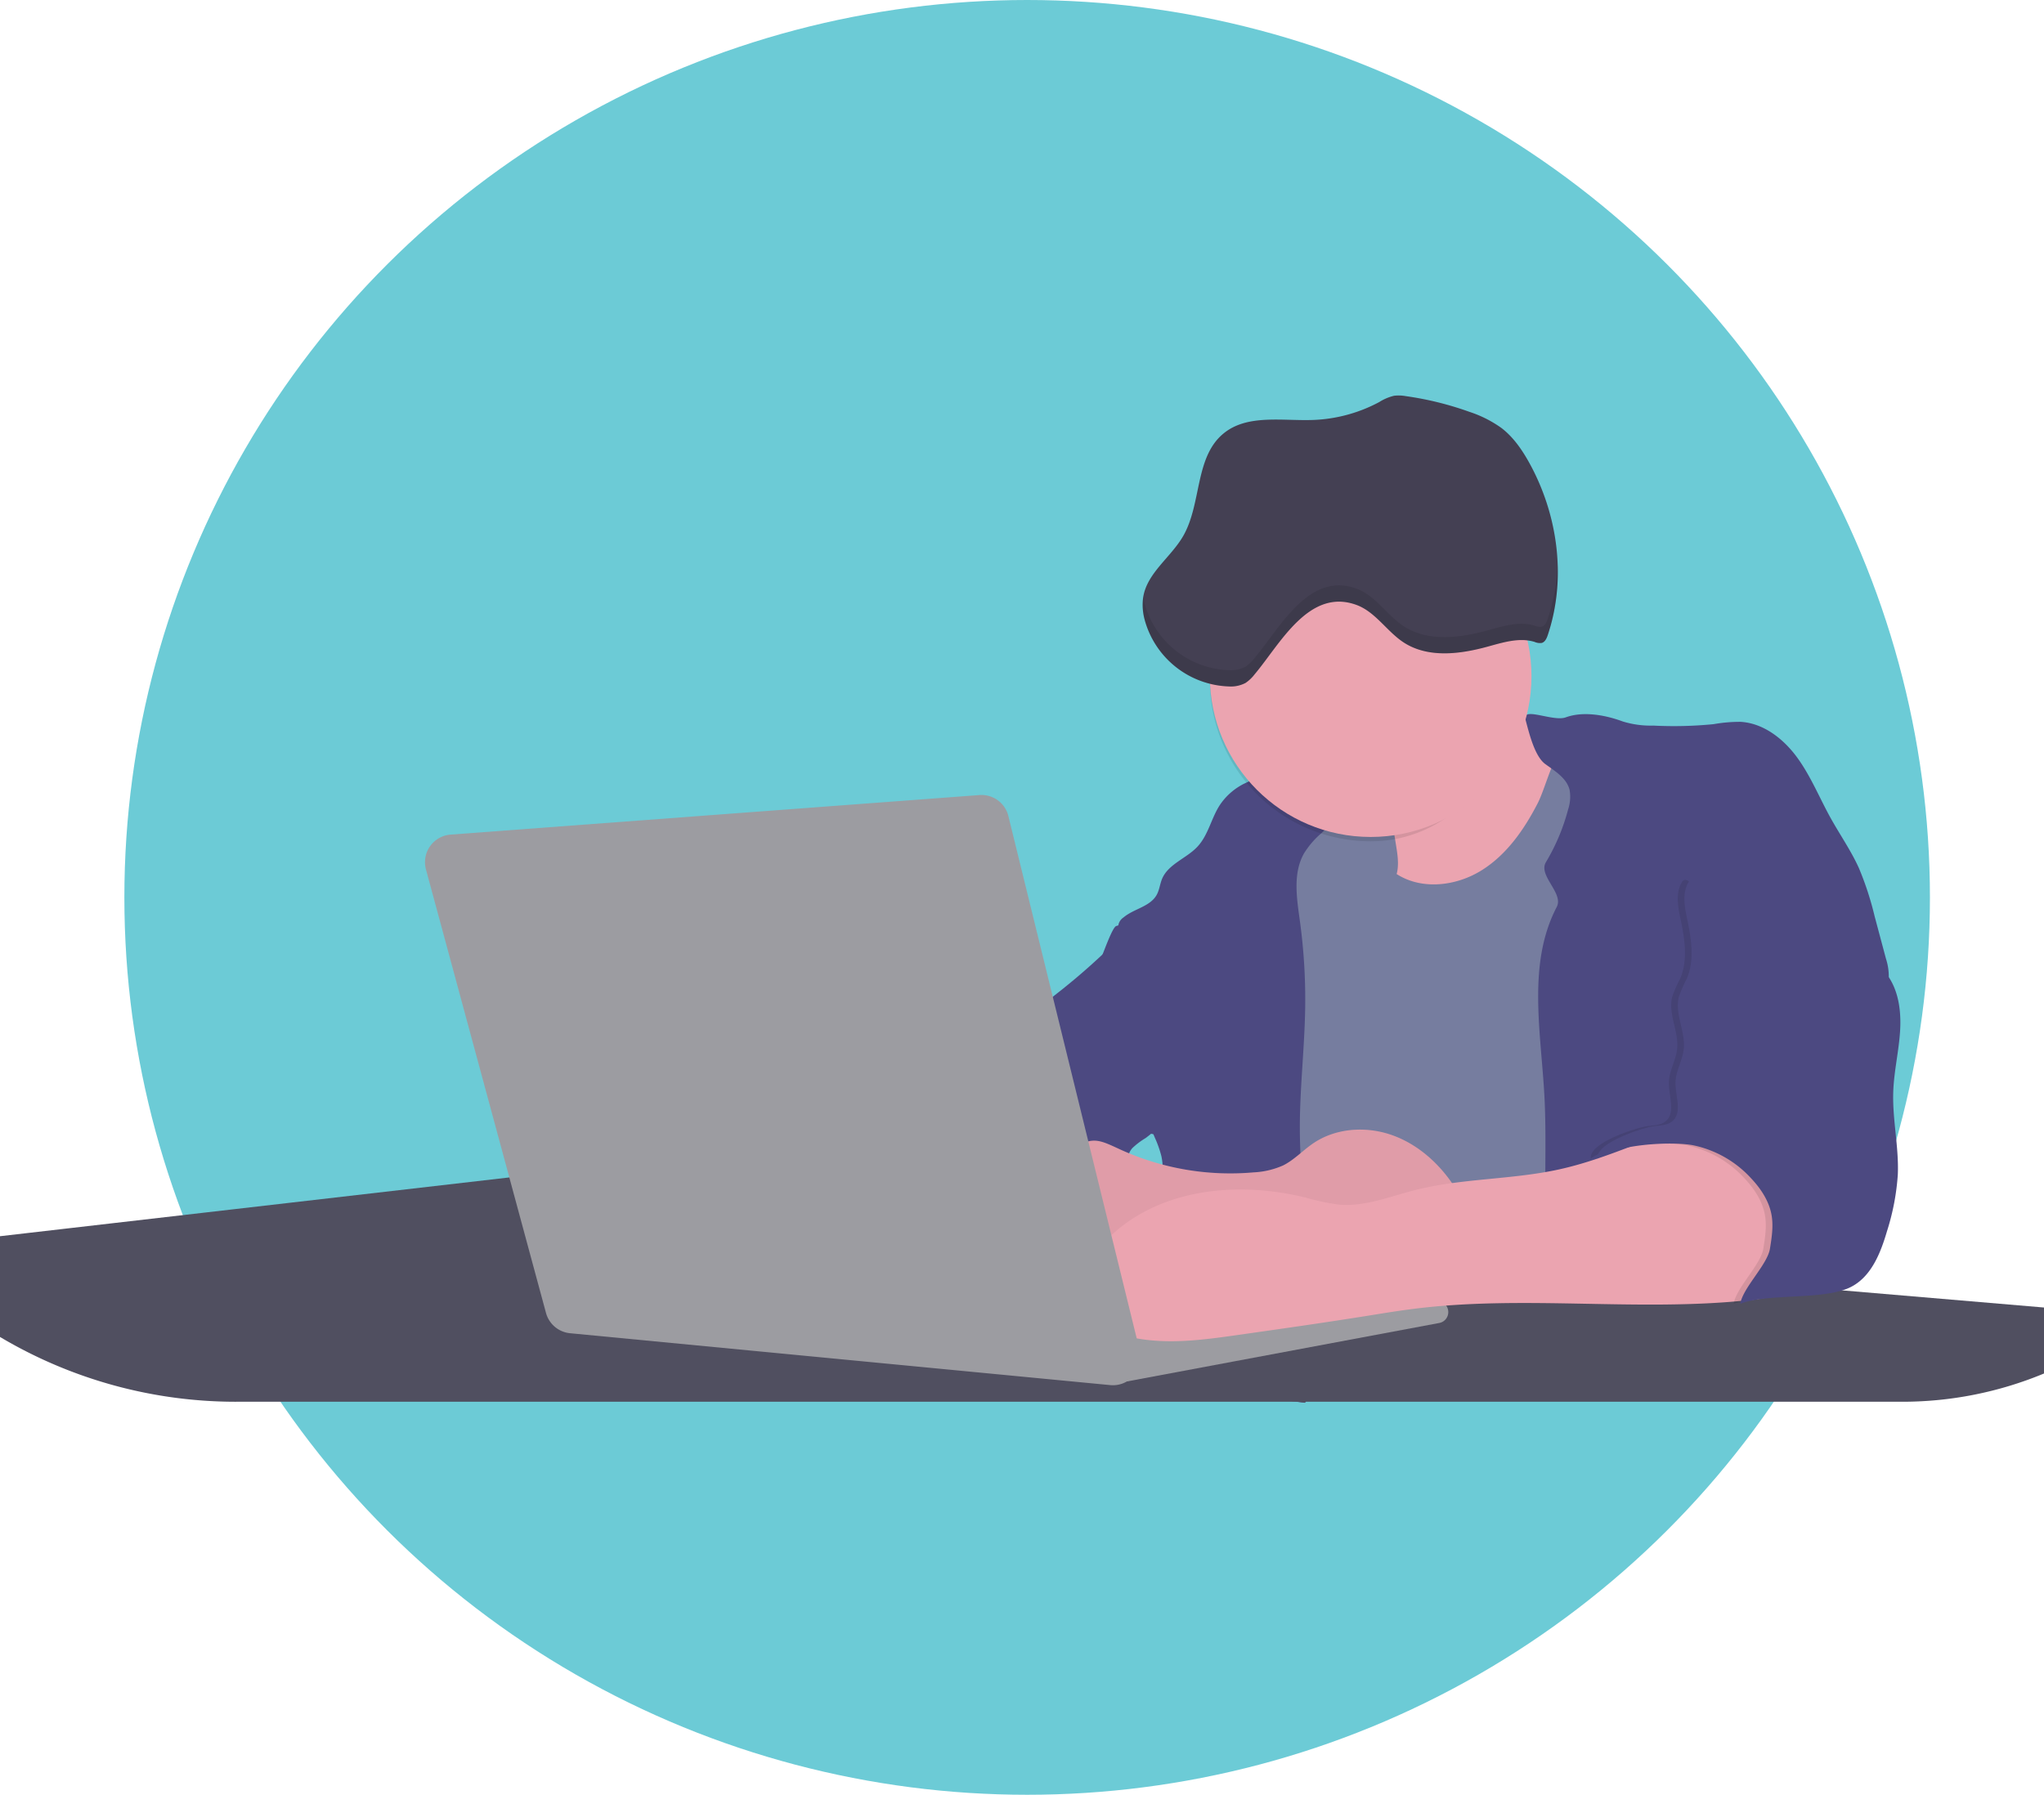 <svg xmlns="http://www.w3.org/2000/svg" width="593.198" height="521" viewBox="0 0 593.198 521">
  <g id="Group_29" data-name="Group 29" transform="translate(-95.907 -596)">
    <ellipse id="Ellipse_10" data-name="Ellipse 10" cx="262" cy="260.5" rx="262" ry="260.5" transform="translate(132 596)" fill="#6ccbd6"/>
    <g id="Group_24" data-name="Group 24" transform="translate(95.907 710.811)">
      <g id="undraw_developer_activity_bv83">
        <rect id="Rectangle_63" data-name="Rectangle 63" width="16.342" height="16.342" transform="translate(377.487 9.41)" fill="#6ccbd6"/>
        <rect id="Rectangle_64" data-name="Rectangle 64" width="16.342" height="16.342" transform="translate(399.819 9.41)" fill="#6ccbd6" opacity="0.2"/>
        <rect id="Rectangle_88" data-name="Rectangle 88" width="16.342" height="16.342" transform="translate(355.149 30.109)" fill="#6ccbd6" opacity="0.4"/>
        <rect id="Rectangle_89" data-name="Rectangle 89" width="16.342" height="16.342" transform="translate(377.487 30.109)" fill="#6ccbd6" opacity="0.2"/>
        <rect id="Rectangle_90" data-name="Rectangle 90" width="16.342" height="16.342" transform="translate(399.819 30.109)" fill="#6ccbd6" opacity="0.2"/>
        <rect id="Rectangle_91" data-name="Rectangle 91" width="16.342" height="16.342" transform="translate(422.158 30.109)" fill="#6ccbd6" opacity="0.2"/>
        <rect id="Rectangle_114" data-name="Rectangle 114" width="16.342" height="16.342" transform="translate(355.149 50.814)" fill="#6ccbd6"/>
        <rect id="Rectangle_115" data-name="Rectangle 115" width="16.342" height="16.342" transform="translate(377.487 50.814)" fill="#6ccbd6" opacity="0.2"/>
        <rect id="Rectangle_116" data-name="Rectangle 116" width="16.342" height="16.342" transform="translate(399.819 50.814)" fill="#6ccbd6" opacity="0.2"/>
        <rect id="Rectangle_117" data-name="Rectangle 117" width="16.342" height="16.342" transform="translate(422.158 50.814)" fill="#6ccbd6" opacity="0.2"/>
        <rect id="Rectangle_140" data-name="Rectangle 140" width="16.342" height="16.342" transform="translate(355.149 71.512)" fill="#6ccbd6" opacity="0.2"/>
        <rect id="Rectangle_141" data-name="Rectangle 141" width="16.342" height="16.342" transform="translate(377.487 71.512)" fill="#6ccbd6" opacity="0.2"/>
        <rect id="Rectangle_142" data-name="Rectangle 142" width="16.342" height="16.342" transform="translate(399.819 71.512)" fill="#6ccbd6" opacity="0.2"/>
        <rect id="Rectangle_143" data-name="Rectangle 143" width="16.342" height="16.342" transform="translate(422.158 71.512)" fill="#6ccbd6" opacity="0.2"/>
        <rect id="Rectangle_167" data-name="Rectangle 167" width="16.342" height="16.342" transform="translate(377.487 92.217)" fill="#6ccbd6" opacity="0.2"/>
        <rect id="Rectangle_168" data-name="Rectangle 168" width="16.342" height="16.342" transform="translate(399.819 92.217)" fill="#6ccbd6" opacity="0.2"/>
        <rect id="Rectangle_169" data-name="Rectangle 169" width="16.342" height="16.342" transform="translate(422.158 92.217)" fill="#6ccbd6" opacity="0.2"/>
        <rect id="Rectangle_170" data-name="Rectangle 170" width="16.342" height="16.342" transform="translate(444.49 92.217)" fill="#6ccbd6" opacity="0.2"/>
        <circle id="Ellipse_1" data-name="Ellipse 1" cx="22.339" cy="22.339" r="22.339" transform="translate(378.365 107.663)" fill="#767d9f"/>
        <path id="Path_7" data-name="Path 7" d="M760.389,451.275q3.344,14.594,5.676,29.4c.468,2.934.884,6.028-.179,8.8-.891,2.313-2.7,4.119-4.125,6.143s-2.5,4.619-1.634,6.938,3.388,3.587,5.8,4.241c6.893,1.858,14.241.506,21.1-1.505a34.147,34.147,0,0,0,8.847-3.664,33.111,33.111,0,0,0,7.482-7.047c10-12.127,16.548-26.682,22.71-41.147a25.061,25.061,0,0,1-21.211-8.546c-2.524-2.966-4.375-7.1-2.953-10.724-4.171,2.287-9.123,2.441-13.613,4a48.368,48.368,0,0,0-8.008,3.94q-4.6,2.659-9.148,5.42C767.667,449.622,764.418,451.48,760.389,451.275Z" transform="translate(-360.845 -349.692)" fill="#eba4b0"/>
        <path id="Path_8" data-name="Path 8" d="M779.629,475.484c-3.914,7.617-9.007,14.939-16.278,19.475s-17.06,5.766-24.344,1.281c-3.587-2.191-6.3-5.522-9.436-8.328s-7.047-5.208-11.256-4.843c-4.638.4-8.27,4.023-11.377,7.489-4.715,5.266-9.27,10.756-12.607,16.989-6.406,11.98-7.925,25.984-7.643,39.565s2.249,27.092,2.293,40.673c.064,16.708-2.768,33.281-5.631,49.738,26.33-3.242,52.691,3.844,79.078,6.528,16.887,1.736,33.9,1.7,50.878,1.653,2.985,0,6.163-.077,8.648-1.73a11.656,11.656,0,0,0,3.581-4.254c2.344-4.324,3.286-9.257,3.94-14.132,1.659-12.313,1.71-24.779,1.755-37.207.116-30.109.224-60.327-3.6-90.2-.942-7.348-2.146-14.734-4.965-21.608s-7.419-13.2-13.851-16.88c-4.132-2.37-13.709-6.5-18.578-4.106C784.774,458.251,782.25,470.384,779.629,475.484Z" transform="translate(-333.365 -357.129)" fill="#767d9f"/>
        <path id="Path_9" data-name="Path 9" d="M833.545,557.552c-.993-18.578-5.035-38.405,3.568-54.895,2.114-4.049-5.471-9.1-3.127-13.024a58.985,58.985,0,0,0,6.445-15.33,11.559,11.559,0,0,0,.417-5.67c-.852-3.389-4.2-5.407-7.047-7.469-3.139-2.281-4.753-9.232-5.765-12.992s8.053.769,11.7-.57c5.061-1.851,11.493-.686,16.541,1.192a27.611,27.611,0,0,0,8.886,1.2,117.056,117.056,0,0,0,17.482-.417,43.483,43.483,0,0,1,7.822-.673c6.669.378,12.467,4.939,16.413,10.333s6.458,11.678,9.693,17.521c2.7,4.869,5.913,9.468,8.213,14.536a89.5,89.5,0,0,1,4.6,14.094l3.286,12.294a16.4,16.4,0,0,1,.807,5.452,15.471,15.471,0,0,1-1.922,5.548,105.15,105.15,0,0,1-11.96,18.251c-6.912,8.475-15.3,16.118-19.411,26.266a66.339,66.339,0,0,0-3.305,12.345,453.544,453.544,0,0,0-6.983,50.705,111.592,111.592,0,0,0-23.4-7.822,113.773,113.773,0,0,0-12.172-1.922c-3.581-.371-8.2.333-11.608-.641-5.7-1.621-6.33-11.262-7.194-16.31a148.968,148.968,0,0,1-1.711-24.344C833.75,575.977,834.039,566.758,833.545,557.552Z" transform="translate(-385.333 -354.174)" fill="#4c4981"/>
        <path id="Path_10" data-name="Path 10" d="M610.2,560.688c2.7,15.375,5.669,30.795,11.531,45.241-.147.141-.3.269-.442.4-.519.442-1.057.858-1.621,1.281a21.575,21.575,0,0,0-3.844,2.908,5.127,5.127,0,0,0-.961,1.569,3.511,3.511,0,0,0,0,2.864c-3.056,1.352-6.6.935-10.032.807-2.953-.109-5.817,0-8.187,1.621-3.293,2.268-4.286,6.624-4.817,10.583q-.295,2.166-.506,4.337-.2,2.018-.333,4.049a120.845,120.845,0,0,0-.122,13.453q.051,1.23.135,2.46c-10.468-.25-20.007-5.708-29.033-11.012-2.063-1.211-4.19-2.486-5.529-4.484a10.124,10.124,0,0,1-1.48-6.592,7.307,7.307,0,0,1,.1-.974,26.639,26.639,0,0,1,1.467-5.561,68.681,68.681,0,0,1,12.294-20.916c2.293-2.678,4.875-5.3,5.945-8.661.468-1.467.641-3.024,1.115-4.484,2.126-6.329,9.8-9.321,12.428-15.464a46.954,46.954,0,0,1,1.73-4.485,11.293,11.293,0,0,1,2.723-3.043c.468-.391.954-.769,1.435-1.147q6.752-5.291,13.011-11.179,1.166-1.1,2.306-2.217a38.1,38.1,0,0,0,.686,8.649Z" transform="translate(-287.198 -392.051)" fill="#4c4981"/>
        <path id="Path_11" data-name="Path 11" d="M705.419,486.729c-.922.974-1.922,1.89-2.9,2.8l-.263.237-1.038.961a24.993,24.993,0,0,0-4.837,5.631l-.109.179c-3.268,5.849-2.056,13.05-1.147,19.693a167.587,167.587,0,0,1,1.519,24.984c-.167,11.531-1.525,22.985-1.551,34.5,0,2.614.058,5.221.173,7.835.186,4.247.506,8.488.891,12.729.416,4.651.916,9.3,1.384,13.94.372,3.594.724,7.181,1.019,10.769.147,1.858.288,3.709.4,5.567.135,2.178.243,4.363.308,6.541h0c.045,1.384.071,2.761.071,4.145v2.351q0,2.249-.122,4.485-.128,2.876-.391,5.765c-.2,2.095-.551,4.382-2.024,5.855-.09.089-.186.173-.282.256l-2.075-.256a213.147,213.147,0,0,0-43.114-.769c.314-2.165.6-4.324.884-6.5.128-1.025.256-2.057.378-3.088q.211-1.768.4-3.536.221-1.922.41-3.844.5-4.952.878-9.91.558-7.232.846-14.491.141-3.465.218-6.938.109-4.3.1-8.616,0-4.189-.071-8.392c0-.922-.039-1.845-.115-2.761a17.524,17.524,0,0,0-.34-2.453A31.954,31.954,0,0,0,653,578.973c-.141-.333-.276-.641-.41-.993-.077-.173-.147-.352-.218-.525,3.69-3.286,6.317-7.687,8.841-12.018,4.094-6.976,8.283-14.26,8.969-22.319s-3.319-17.111-11.019-19.571a53.552,53.552,0,0,0-6.47-1.2c-2.037-.359-6.285-1.172-8.642-2.633q-1.922,1.973-3.844,3.876a14.2,14.2,0,0,1,1.39-5.58l.91.045a1.746,1.746,0,0,1-.1-.641,3.367,3.367,0,0,1,1.486-2.319c3.017-2.563,7.764-3.133,9.667-6.6.794-1.441.929-3.158,1.57-4.67,1.839-4.311,7.117-5.9,10.295-9.347s3.972-8.328,6.541-12.172a18.334,18.334,0,0,1,7.688-6.406c.256-.122.519-.244.781-.353,5.318-2.274,11.634-2.793,17.143-2.78,2.14,0,7.688.064,10.4,1.147a3.41,3.41,0,0,1,1.185.724C712.063,477.792,707.559,484.449,705.419,486.729Z" transform="translate(-317.861 -363.563)" fill="#4c4981"/>
        <path id="Path_12" data-name="Path 12" d="M635.992,541.761a39,39,0,0,1,29.943,3.12,28.326,28.326,0,0,1,11.288,10.75c3.812,6.919,3.645,15.26,3.376,23.159-.134,3.952-.307,8.046-2.05,11.6-2.018,4.107-5.823,6.925-9.706,9.231a27.068,27.068,0,0,1-7.892,3.415c-4.3.935-8.777.141-13.114-.641-4.715-.871-9.776-1.922-13.05-5.432-1.922-2.037-2.973-4.683-4.01-7.271q-2.236-5.606-4.484-11.2c-2.595-6.477-3.472-11.864-.045-18.175,1.557-2.876,3.459-5.567,5-8.463C632.014,550.378,634.769,542.139,635.992,541.761Z" transform="translate(-312.036 -387.763)" fill="#4c4981"/>
        <path id="Path_13" data-name="Path 13" d="M730.228,694.379v19.154a107.172,107.172,0,0,1-41.467,8.2H515.991c-.09.09-.186.173-.282.256l-2.076-.256H206.307a133.868,133.868,0,0,1-69.277-18.809V673.68l147.8-17.06h.115l86.074,7.29,22.274,1.922,11.57.98,23.947,2.031,12.319,1.044,17.938,1.525,2.524.211,12.928,1.1,17.54,1.441,24.664,2.089,41.115,3.491,28.924,2.453,47.5,4.03,9.033.762.974.083.846.07,11.929,1.012,13.094,1.115,1.518.128Z" transform="translate(-137.03 -429.635)" fill="#504f60"/>
        <path id="Path_14" data-name="Path 14" d="M656.061,555.385,470.832,523.77l-7.181,36.317,84.908,10.167,26.144,3.273,71.916-14.164Z" transform="translate(-236.472 -291.346)" fill="#9c9ca1"/>
        <path id="Path_15" data-name="Path 15" d="M642.33,730.122l92.8-17.444a3.2,3.2,0,0,1,3.805,3.158h0a3.2,3.2,0,0,1-2.62,3.158l-90.629,16.97Z" transform="translate(-318.623 -449.76)" fill="#9c9ca1"/>
        <path id="Path_16" data-name="Path 16" d="M664.654,647.351a23.925,23.925,0,0,0,8.418-2.005c3.2-1.6,5.7-4.343,8.661-6.368,6.521-4.484,15.247-5.086,22.723-2.511s13.715,8.091,18.085,14.677c2.9,4.388,5.08,9.987,3.03,14.83a19.538,19.538,0,0,1-2.64,4.126l-5.343,6.983a18.571,18.571,0,0,1-3.626,3.9,15.412,15.412,0,0,1-6.932,2.409c-6.5.948-13.12.41-19.674.846-11.256.749-22.249,4.375-33.53,4.254-6.483-.071-12.883-1.377-19.219-2.684l-28.04-5.766c-4.881-1-10.4-2.46-12.7-6.887a15.962,15.962,0,0,1-1.345-6.541c-.333-6.176,0-13.043,4.279-17.5,4.023-4.177,10.384-5.5,15.189-8.585,5.881-3.786,7.822-2.562,14.023.282a76.874,76.874,0,0,0,38.636,6.534Z" transform="translate(-300.69 -421.845)" fill="#eba4b0"/>
        <path id="Path_17" data-name="Path 17" d="M664.654,647.351a23.925,23.925,0,0,0,8.418-2.005c3.2-1.6,5.7-4.343,8.661-6.368,6.521-4.484,15.247-5.086,22.723-2.511s13.715,8.091,18.085,14.677c2.9,4.388,5.08,9.987,3.03,14.83a19.538,19.538,0,0,1-2.64,4.126l-5.343,6.983a18.571,18.571,0,0,1-3.626,3.9,15.412,15.412,0,0,1-6.932,2.409c-6.5.948-13.12.41-19.674.846-11.256.749-22.249,4.375-33.53,4.254-6.483-.071-12.883-1.377-19.219-2.684l-28.04-5.766c-4.881-1-10.4-2.46-12.7-6.887a15.962,15.962,0,0,1-1.345-6.541c-.333-6.176,0-13.043,4.279-17.5,4.023-4.177,10.384-5.5,15.189-8.585,5.881-3.786,7.822-2.562,14.023.282a76.874,76.874,0,0,0,38.636,6.534Z" transform="translate(-300.69 -421.845)" opacity="0.05"/>
        <path id="Path_18" data-name="Path 18" d="M787.885,638.761c-7.867,3.043-15.779,6.1-24.017,7.911-13.812,3.043-28.264,2.563-41.967,6.041-7.239,1.845-14.433,4.818-21.871,4.215a65.623,65.623,0,0,1-9.77-2.05c-18.174-4.484-38.835-3.03-53.595,8.5a66.7,66.7,0,0,0-12.928,14.094,9.417,9.417,0,0,0,3.786,14.017,55.5,55.5,0,0,0,18.181,4.85c8.412.743,16.861-.449,25.228-1.64,12.415-1.762,24.837-3.53,37.22-5.51,4.446-.711,8.892-1.448,13.363-2.011,32.178-4.068,64.94.878,97.2-2.518a29.7,29.7,0,0,0,9.545-2.184c7.508-3.523,11.224-12.812,9.674-20.974s-7.534-14.946-14.735-19.11c-6.034-3.5-12.543-4.92-19.264-6.406C797.7,634.533,793.894,636.454,787.885,638.761Z" transform="translate(-311.318 -422.038)" fill="#eba4b0"/>
        <path id="Path_19" data-name="Path 19" d="M941.592,549.114c3.549,4.651,4.305,10.891,3.921,16.714s-1.768,11.583-1.973,17.432c-.282,8.021,1.653,16.015,1.326,24.01a69.063,69.063,0,0,1-3.126,16.445c-1.851,6.336-4.529,13.145-10.378,16.189-7.764,4.042-24.049,1.768-32.217,4.932.743-4.632,7.867-11.339,8.61-15.971.513-3.2,1.032-6.5.481-9.705-.7-4.094-3.107-7.726-5.958-10.75a31.435,31.435,0,0,0-16.958-9.609c-6.5-1.179-22.421-.212-27.623,3.895-.641-4.241,11.275-8.328,15.465-9.244,2.089-.468,4.484-.205,6.156-1.531,3.2-2.511.878-7.515,1.031-11.531.122-3.2,1.992-6.137,2.37-9.34.641-5.125-2.7-10.346-1.39-15.375a39.871,39.871,0,0,1,2.319-5.259c2.281-5.413,1.281-11.589.064-17.342-.756-3.613-1.493-7.687.519-10.769,1.865-2.876,7.156,7.367,10.545,6.893,11.192-1.569,21.32-9.866,30.359-3.075,4.606,3.459,5.208,7.047,7.047,11.986C933.969,542.81,938.6,545.219,941.592,549.114Z" transform="translate(-396.012 -381.181)" opacity="0.1"/>
        <path id="Path_20" data-name="Path 20" d="M944.592,546.684c3.55,4.651,4.305,10.89,3.921,16.714s-1.768,11.583-1.973,17.432c-.282,8.02,1.653,16.015,1.326,24.01a69.078,69.078,0,0,1-3.126,16.445c-1.851,6.336-4.529,13.146-10.378,16.188-7.764,4.042-24.049,1.768-32.217,4.933.743-4.632,7.867-11.339,8.61-15.971.513-3.2,1.032-6.5.481-9.706-.7-4.093-3.107-7.726-5.958-10.75a31.433,31.433,0,0,0-16.958-9.609c-6.5-1.179-22.422-.211-27.623,3.9-.641-4.241,11.275-8.328,15.465-9.244,2.088-.468,4.484-.2,6.156-1.531,3.2-2.511.877-7.514,1.031-11.531.122-3.2,1.992-6.137,2.37-9.34.64-5.125-2.7-10.346-1.39-15.375a39.844,39.844,0,0,1,2.319-5.26c2.281-5.413,1.281-11.589.064-17.342-.755-3.613-1.492-7.687.519-10.769,1.864-2.877,5.509-3.966,8.9-4.446a43.83,43.83,0,0,1,32.031,8.264c4.606,3.459,5.208,7.047,7.047,11.986C936.969,540.38,941.6,542.789,944.592,546.684Z" transform="translate(-397.09 -378.752)" fill="#4c4981"/>
        <path id="Path_21" data-name="Path 21" d="M329.842,504.933,364.673,633.66a8.039,8.039,0,0,0,6.989,5.9l156.773,15.061a8.034,8.034,0,0,0,8.572-9.917L498.865,489.429a8.034,8.034,0,0,0-8.405-6.092l-153.487,11.48a8.033,8.033,0,0,0-7.13,10.115Z" transform="translate(-206.221 -367.353)" fill="#9c9ca1"/>
        <path id="Path_27" data-name="Path 27" d="M775.2,401.33c0,25.772-17.636,50.609-43.409,50.609a46.669,46.669,0,1,1,0-93.339C757.562,358.626,775.2,375.551,775.2,401.33Z" transform="translate(-334.001 -322.534)" opacity="0.1"/>
        <circle id="Ellipse_5" data-name="Ellipse 5" cx="46.669" cy="46.669" r="46.669" transform="translate(351.119 34.811)" fill="#eba4b0"/>
        <path id="Path_28" data-name="Path 28" d="M716.747,363.1c5.554,2.044,8.841,7.784,13.825,10.98,7.047,4.485,16.22,3.325,24.267,1.108,4.484-1.224,9.174-2.716,13.587-1.358a3.846,3.846,0,0,0,2.07.295c.96-.276,1.435-1.339,1.749-2.287,5.458-16.272,3-34.7-5.234-49.757-2.127-3.882-4.677-7.636-8.187-10.333a34.15,34.15,0,0,0-9.3-4.7,92.9,92.9,0,0,0-18.5-4.568,11.5,11.5,0,0,0-3.376-.109,14.136,14.136,0,0,0-4.305,1.826,44.061,44.061,0,0,1-19.129,5.2c-8.969.339-19.219-1.775-26.131,3.978-8.328,6.9-6.253,20.359-11.653,29.725-3.574,6.195-10.468,10.692-11.6,17.745a16.377,16.377,0,0,0,.4,6.451,26.25,26.25,0,0,0,24.344,19.456,9.237,9.237,0,0,0,4.971-1.019,11.249,11.249,0,0,0,2.62-2.492C694.5,374.556,702.891,358,716.747,363.1Z" transform="translate(-323.059 -302.301)" fill="#444053"/>
        <path id="Path_29" data-name="Path 29" d="M772.234,394.521c-.314.948-.788,2.012-1.749,2.287a3.842,3.842,0,0,1-2.069-.295c-4.414-1.358-9.129.135-13.582,1.358-8.053,2.217-17.246,3.4-24.267-1.108-4.99-3.2-8.271-8.969-13.831-10.98-13.857-5.125-22.249,11.454-29.6,20.141a11.237,11.237,0,0,1-2.62,2.492,9.24,9.24,0,0,1-4.971,1.019A26.319,26.319,0,0,1,655.2,389.979c-.147-.641-.275-1.281-.372-1.922a.313.313,0,0,1-.032.167,16.377,16.377,0,0,0,.4,6.451,26.257,26.257,0,0,0,24.344,19.456,9.239,9.239,0,0,0,4.971-1.019,11.238,11.238,0,0,0,2.62-2.492c7.354-8.687,15.747-25.241,29.6-20.141,5.561,2.044,8.841,7.783,13.831,10.98,7.047,4.484,16.214,3.325,24.267,1.108,4.484-1.224,9.167-2.716,13.581-1.358a3.846,3.846,0,0,0,2.069.295c.961-.276,1.435-1.339,1.749-2.287a57.839,57.839,0,0,0,2.87-20.667A56.884,56.884,0,0,1,772.234,394.521Z" transform="translate(-323.048 -329.703)" opacity="0.1"/>
      </g>
    </g>
  </g>
</svg>
